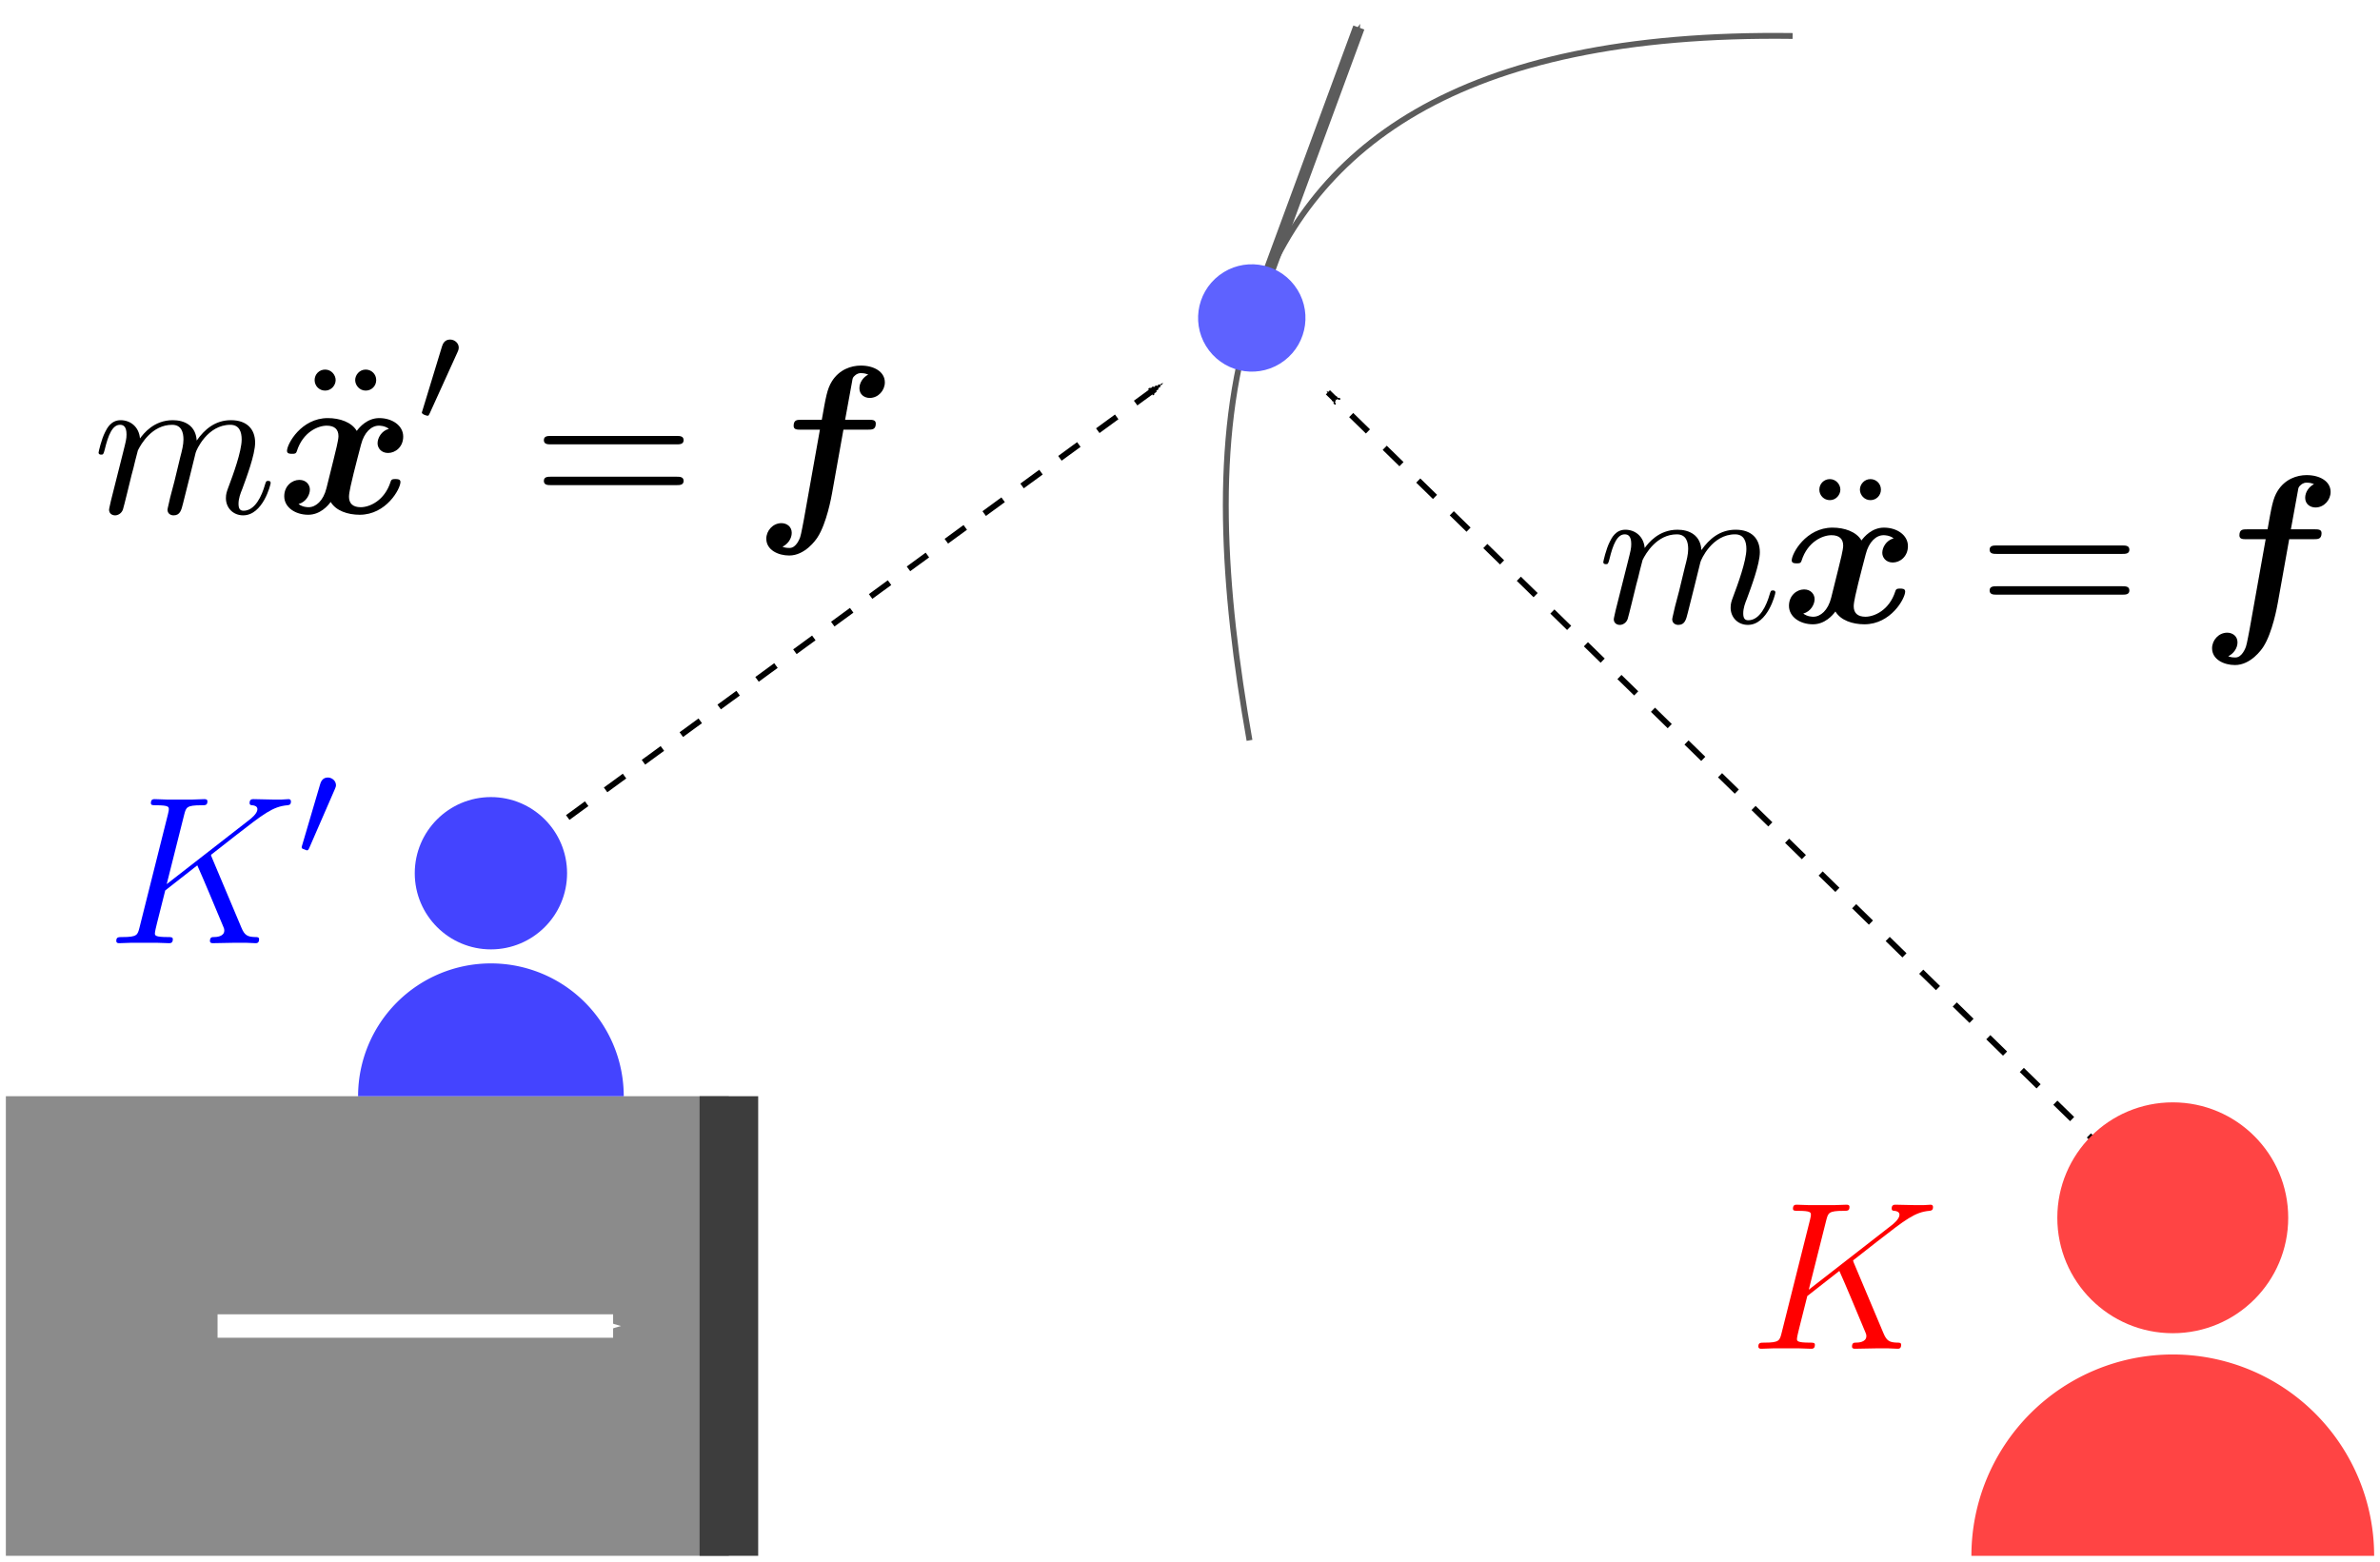<?xml version="1.0" encoding="UTF-8"?>
<svg width="203.105" height="133.291" version="1.1" viewBox="0 0 203.105 133.291" xmlns="http://www.w3.org/2000/svg"><defs><marker id="Arrow1Lend" overflow="visible" orient="auto"><path transform="matrix(-.8 0 0 -.8 -10 0)" d="m0 0 5-5-17.5 5 17.5 5z" fill-rule="evenodd" stroke="#000" stroke-width="1pt"/></marker><marker id="marker7148" overflow="visible" orient="auto"><path transform="matrix(-.4 0 0 -.4 -4 0)" d="m0 0 5-5-17.5 5 17.5 5z" fill="#fff" fill-rule="evenodd" stroke="#fff" stroke-width="1pt"/></marker><marker id="marker10650" overflow="visible" orient="auto"><path transform="matrix(-.4 0 0 -.4 -4 0)" d="m0 0 5-5-17.5 5 17.5 5z" fill="#5c5c5c" fill-rule="evenodd" stroke="#5c5c5c" stroke-width="1pt"/></marker></defs><g transform="translate(32.981 -277.81)"><g shape-rendering="auto"><path d="m9.007 352.302 57.147-41.713" color="#000000" color-rendering="auto" fill="none" image-rendering="auto" marker-end="url(#Arrow1Lend)" solid-color="#000000" stroke="#000" stroke-dasharray="2, 2" stroke-width=".5" style="isolation:auto;mix-blend-mode:normal"/><path d="m152.435 381.709-72.096-70.416" color="#000000" color-rendering="auto" fill="none" image-rendering="auto" marker-end="url(#Arrow1Lend)" solid-color="#000000" stroke="#000" stroke-dasharray="2, 2" stroke-width=".5" style="isolation:auto;mix-blend-mode:normal"/><rect transform="rotate(90)" x="371.373" y="-29.221" width="39.227" height="61.702" color="#000000" color-rendering="auto" fill="#8b8b8b" image-rendering="auto" solid-color="#000000" style="isolation:auto;mix-blend-mode:normal"/><path d="m29.221 371.373v39.227" color="#000000" color-rendering="auto" fill="none" image-rendering="auto" solid-color="#000000" stroke="#3d3d3d" stroke-width="5" style="isolation:auto;mix-blend-mode:normal"/><g><circle cx="152.439" cy="381.749" r="9.852" color="#000000" color-rendering="auto" fill="#f44" image-rendering="auto" solid-color="#000000" style="isolation:auto;mix-blend-mode:normal"/><path d="m152.439 393.415a17.185 17.185 0 0 0 -17.184 17.185h34.369a17.185 17.185 0 0 0 -17.185 -17.185z" color="#000000" color-rendering="auto" fill="#f44" image-rendering="auto" solid-color="#000000" style="isolation:auto;mix-blend-mode:normal"/><circle cx="8.913" cy="352.341" r="6.499" color="#000000" color-rendering="auto" fill="#44f" image-rendering="auto" solid-color="#000000" style="isolation:auto;mix-blend-mode:normal"/><path d="m8.912 360.037a11.336 11.336 0 0 0 -11.335 11.336h22.671a11.336 11.336 0 0 0 -11.336 -11.336z" color="#000000" color-rendering="auto" fill="#44f" image-rendering="auto" solid-color="#000000" style="isolation:auto;mix-blend-mode:normal"/></g></g><g stroke-width="1.5"><path d="m125.247 385.655c-0.018-0.054-0.09-0.198-0.09-0.252 0-0.018 0.018-0.036 0.324-0.27l1.746-1.368c2.412-1.872 3.204-2.502 4.446-2.61 0.126-0.018 0.306-0.018 0.306-0.324 0-0.108-0.054-0.198-0.198-0.198-0.198 0-0.414 0.036-0.612 0.036h-0.684c-0.558 0-1.152-0.036-1.692-0.036-0.126 0-0.342 0-0.342 0.324 0 0.18 0.126 0.198 0.234 0.198 0.198 0.018 0.432 0.09 0.432 0.342 0 0.36-0.54 0.792-0.684 0.9l-7.056 5.49 1.494-5.94c0.162-0.612 0.198-0.792 1.476-0.792 0.342 0 0.504 0 0.504-0.342 0-0.18-0.18-0.18-0.27-0.18-0.324 0-0.702 0.036-1.044 0.036h-2.124c-0.324 0-0.72-0.036-1.044-0.036-0.144 0-0.342 0-0.342 0.342 0 0.18 0.162 0.18 0.432 0.18 1.098 0 1.098 0.144 1.098 0.342 0 0.036 0 0.144-0.072 0.414l-2.43 9.684c-0.162 0.63-0.198 0.81-1.458 0.81-0.342 0-0.522 0-0.522 0.324 0 0.198 0.162 0.198 0.27 0.198 0.342 0 0.702-0.036 1.044-0.036h2.106c0.342 0 0.72 0.036 1.062 0.036 0.144 0 0.342 0 0.342-0.342 0-0.18-0.162-0.18-0.432-0.18-1.098 0-1.098-0.144-1.098-0.324 0-0.126 0.108-0.576 0.18-0.864l0.702-2.79 2.736-2.142c0.522 1.152 1.476 3.456 2.214 5.22 0.054 0.108 0.09 0.216 0.09 0.342 0 0.54-0.72 0.558-0.882 0.558s-0.342 0-0.342 0.342c0 0.18 0.198 0.18 0.252 0.18 0.63 0 1.296-0.036 1.926-0.036h0.864c0.27 0 0.576 0.036 0.846 0.036 0.108 0 0.306 0 0.306-0.342 0-0.18-0.162-0.18-0.342-0.18-0.666-0.018-0.9-0.162-1.17-0.81z" fill="#f00"/><path d="m-14.884 351.039c-0.018-0.054-0.09-0.198-0.09-0.252 0-0.018 0.018-0.036 0.324-0.27l1.746-1.368c2.412-1.872 3.204-2.502 4.446-2.61 0.126-0.018 0.306-0.018 0.306-0.324 0-0.108-0.054-0.198-0.198-0.198-0.198 0-0.414 0.036-0.612 0.036h-0.684c-0.558 0-1.152-0.036-1.692-0.036-0.126 0-0.342 0-0.342 0.324 0 0.18 0.126 0.198 0.234 0.198 0.198 0.018 0.432 0.09 0.432 0.342 0 0.36-0.54 0.792-0.684 0.9l-7.056 5.49 1.494-5.94c0.162-0.612 0.198-0.792 1.476-0.792 0.342 0 0.504 0 0.504-0.342 0-0.18-0.18-0.18-0.27-0.18-0.324 0-0.702 0.036-1.044 0.036h-2.124c-0.324 0-0.72-0.036-1.044-0.036-0.144 0-0.342 0-0.342 0.342 0 0.18 0.162 0.18 0.432 0.18 1.098 0 1.098 0.144 1.098 0.342 0 0.036 0 0.144-0.072 0.414l-2.43 9.684c-0.162 0.63-0.198 0.81-1.458 0.81-0.342 0-0.522 0-0.522 0.324 0 0.198 0.162 0.198 0.27 0.198 0.342 0 0.702-0.036 1.044-0.036h2.106c0.342 0 0.72 0.036 1.062 0.036 0.144 0 0.342 0 0.342-0.342 0-0.18-0.162-0.18-0.432-0.18-1.098 0-1.098-0.144-1.098-0.324 0-0.126 0.108-0.576 0.18-0.864l0.702-2.79 2.736-2.142c0.522 1.152 1.476 3.456 2.214 5.22 0.054 0.108 0.09 0.216 0.09 0.342 0 0.54-0.72 0.558-0.882 0.558s-0.342 0-0.342 0.342c0 0.18 0.198 0.18 0.252 0.18 0.63 0 1.296-0.036 1.926-0.036h0.864c0.27 0 0.576 0.036 0.846 0.036 0.108 0 0.306 0 0.306-0.342 0-0.18-0.162-0.18-0.342-0.18-0.666-0.018-0.9-0.162-1.17-0.81z" fill="#00f"/><path d="m-4.417 345.191c0.06-0.156 0.108-0.24 0.108-0.36 0-0.396-0.36-0.66-0.696-0.66-0.48 0-0.612 0.42-0.66 0.588l-1.524 5.172c-0.048 0.144-0.048 0.18-0.048 0.192 0 0.108 0.072 0.132 0.192 0.168 0.216 0.096 0.24 0.096 0.264 0.096 0.036 0 0.108 0 0.192-0.204z" fill="#00f"/></g><g fill="none"><path d="m-14.415 390.987h33.756" color="#000000" color-rendering="auto" image-rendering="auto" marker-end="url(#marker7148)" shape-rendering="auto" solid-color="#000000" stroke="#fff" stroke-width="2" style="isolation:auto;mix-blend-mode:normal"/><path d="m73.65 340.999c-2.278-12.888-3.161-25.634 0.194-36.051 4.662-14.472 17.504-24.449 46.154-24.068" color="#000000" color-rendering="auto" image-rendering="auto" shape-rendering="auto" solid-color="#000000" stroke="#5c5c5c" stroke-width=".5" style="isolation:auto;mix-blend-mode:normal"/><path d="m73.844 304.948 9.135-24.789" marker-end="url(#marker10650)" stroke="#5c5c5c" stroke-width="1px"/></g><circle transform="rotate(-37.318)" cx="-126.145" cy="287.287" r="4.582" color="#000000" fill="#5e62ff"/><g stroke-width="1.5"><path d="m104.897 329.891c-0.054 0.269-0.161 0.681-0.161 0.771 0 0.323 0.251 0.484 0.52 0.484 0.215 0 0.538-0.143 0.664-0.502 0.018-0.036 0.233-0.879 0.341-1.327l0.395-1.614c0.108-0.395 0.215-0.789 0.305-1.201 0.072-0.305 0.215-0.825 0.233-0.897 0.269-0.556 1.219-2.188 2.923-2.188 0.807 0 0.968 0.664 0.968 1.255 0 0.448-0.126 0.95-0.269 1.488l-0.502 2.08-0.359 1.363c-0.072 0.359-0.233 0.968-0.233 1.058 0 0.323 0.251 0.484 0.52 0.484 0.556 0 0.664-0.448 0.807-1.022 0.251-1.004 0.915-3.622 1.076-4.322 0.054-0.233 1.004-2.385 2.959-2.385 0.771 0 0.968 0.61 0.968 1.255 0 1.022-0.753 3.066-1.112 4.017-0.161 0.43-0.233 0.628-0.233 0.986 0 0.843 0.628 1.47 1.47 1.47 1.686 0 2.349-2.618 2.349-2.762 0-0.179-0.161-0.179-0.215-0.179-0.179 0-0.179 0.054-0.269 0.323-0.269 0.95-0.843 2.224-1.829 2.224-0.305 0-0.43-0.179-0.43-0.592 0-0.448 0.161-0.879 0.323-1.273 0.341-0.932 1.094-2.923 1.094-3.945 0-1.166-0.717-1.919-2.062-1.919-1.345 0-2.26 0.789-2.923 1.739-0.018-0.233-0.072-0.843-0.574-1.273-0.448-0.377-1.022-0.466-1.47-0.466-1.614 0-2.493 1.148-2.797 1.56-0.09-1.022-0.843-1.56-1.65-1.56-0.825 0-1.166 0.699-1.327 1.022-0.323 0.628-0.556 1.686-0.556 1.739 0 0.179 0.179 0.179 0.215 0.179 0.179 0 0.197-0.018 0.305-0.412 0.305-1.273 0.664-2.134 1.309-2.134 0.287 0 0.556 0.143 0.556 0.825 0 0.377-0.054 0.574-0.287 1.506z"/><path d="m124.073 319.6c0-0.43-0.359-0.897-0.897-0.897-0.502 0-0.897 0.395-0.897 0.897s0.395 0.897 0.897 0.897c0.538 0 0.897-0.466 0.897-0.897zm3.461 0c0-0.502-0.395-0.897-0.897-0.897-0.538 0-0.897 0.466-0.897 0.897s0.359 0.897 0.897 0.897c0.502 0 0.897-0.395 0.897-0.897z"/><path d="m128.618 323.758c-0.646 0.179-0.968 0.789-0.968 1.237 0 0.395 0.305 0.825 0.897 0.825 0.628 0 1.291-0.52 1.291-1.399 0-0.95-0.95-1.578-2.044-1.578-1.022 0-1.686 0.771-1.919 1.094-0.448-0.753-1.453-1.094-2.475-1.094-2.26 0-3.479 2.206-3.479 2.798 0 0.251 0.269 0.251 0.43 0.251 0.215 0 0.341 0 0.412-0.233 0.52-1.632 1.811-2.17 2.546-2.17 0.681 0 1.004 0.323 1.004 0.897 0 0.341-0.251 1.327-0.412 1.973l-0.61 2.457c-0.269 1.094-0.915 1.632-1.524 1.632-0.09 0-0.502 0-0.861-0.269 0.646-0.179 0.968-0.789 0.968-1.237 0-0.395-0.305-0.825-0.897-0.825-0.628 0-1.291 0.52-1.291 1.399 0 0.95 0.95 1.578 2.044 1.578 1.022 0 1.686-0.771 1.919-1.094 0.448 0.753 1.453 1.094 2.475 1.094 2.26 0 3.479-2.206 3.479-2.797 0-0.251-0.269-0.251-0.43-0.251-0.215 0-0.341 0-0.412 0.233-0.52 1.632-1.811 2.17-2.546 2.17-0.681 0-1.004-0.323-1.004-0.897 0-0.377 0.233-1.327 0.395-1.991 0.126-0.466 0.538-2.152 0.628-2.439 0.269-1.076 0.897-1.632 1.524-1.632 0.09 0 0.502 0 0.861 0.269z"/><path d="m148.126 325.085c0.269 0 0.61 0 0.61-0.359s-0.341-0.359-0.592-0.359h-10.742c-0.251 0-0.592 0-0.592 0.359 0 0.359 0.341 0.359 0.61 0.359zm0.018 3.479c0.251 0 0.592 0 0.592-0.359 0-0.359-0.341-0.359-0.61-0.359h-10.706c-0.269 0-0.61 0-0.61 0.359 0 0.359 0.341 0.359 0.592 0.359z"/><path d="m162.375 323.83h2.098c0.341 0 0.664 0 0.664-0.52 0-0.323-0.305-0.323-0.61-0.323h-2.008l0.592-3.246c0.054-0.323 0.054-0.359 0.233-0.52 0.233-0.215 0.43-0.215 0.52-0.215 0.251 0 0.412 0.036 0.628 0.126-0.43 0.215-0.753 0.681-0.753 1.166 0 0.538 0.43 0.825 0.879 0.825 0.735 0 1.291-0.646 1.291-1.327 0-0.915-0.932-1.435-2.044-1.435-0.843 0-1.847 0.341-2.475 1.345-0.412 0.664-0.52 1.363-0.861 3.282h-1.757c-0.341 0-0.646 0-0.646 0.52 0 0.323 0.305 0.323 0.592 0.323h1.65l-1.363 7.639c-0.036 0.161-0.233 1.291-0.323 1.542-0.036 0.09-0.323 0.915-0.897 0.915-0.341 0-0.484-0.054-0.61-0.108 0.448-0.215 0.789-0.681 0.789-1.184 0-0.538-0.43-0.825-0.879-0.825-0.735 0-1.291 0.646-1.291 1.327 0 0.968 1.022 1.435 1.955 1.435 1.345 0 2.277-1.327 2.421-1.56 0.771-1.184 1.184-3.461 1.237-3.766z"/><path d="m-23.513 320.542c-0.054 0.269-0.161 0.681-0.161 0.771 0 0.323 0.251 0.484 0.52 0.484 0.215 0 0.538-0.143 0.664-0.502 0.018-0.036 0.233-0.879 0.341-1.327l0.395-1.614c0.108-0.395 0.215-0.789 0.305-1.201 0.072-0.305 0.215-0.825 0.233-0.897 0.269-0.556 1.219-2.188 2.923-2.188 0.807 0 0.968 0.664 0.968 1.255 0 0.448-0.126 0.95-0.269 1.488l-0.502 2.08-0.359 1.363c-0.072 0.359-0.233 0.968-0.233 1.058 0 0.323 0.251 0.484 0.52 0.484 0.556 0 0.664-0.448 0.807-1.022 0.251-1.004 0.915-3.622 1.076-4.322 0.054-0.233 1.004-2.385 2.959-2.385 0.771 0 0.968 0.61 0.968 1.255 0 1.022-0.753 3.066-1.112 4.017-0.161 0.43-0.233 0.628-0.233 0.986 0 0.843 0.628 1.47 1.47 1.47 1.686 0 2.349-2.618 2.349-2.762 0-0.179-0.161-0.179-0.215-0.179-0.179 0-0.179 0.054-0.269 0.323-0.269 0.95-0.843 2.224-1.829 2.224-0.305 0-0.43-0.179-0.43-0.592 0-0.448 0.161-0.879 0.323-1.273 0.341-0.932 1.094-2.923 1.094-3.945 0-1.166-0.717-1.919-2.062-1.919-1.345 0-2.26 0.789-2.923 1.739-0.018-0.233-0.072-0.843-0.574-1.273-0.448-0.377-1.022-0.466-1.47-0.466-1.614 0-2.493 1.148-2.797 1.56-0.09-1.022-0.843-1.56-1.65-1.56-0.825 0-1.166 0.699-1.327 1.022-0.323 0.628-0.556 1.686-0.556 1.739 0 0.179 0.179 0.179 0.215 0.179 0.179 0 0.197-0.018 0.305-0.412 0.305-1.273 0.664-2.134 1.309-2.134 0.287 0 0.556 0.143 0.556 0.825 0 0.377-0.054 0.574-0.287 1.506z"/><path d="m-4.337 310.251c0-0.43-0.359-0.897-0.897-0.897-0.502 0-0.897 0.395-0.897 0.897s0.395 0.897 0.897 0.897c0.538 0 0.897-0.466 0.897-0.897zm3.461 0c0-0.502-0.395-0.897-0.897-0.897-0.538 0-0.897 0.466-0.897 0.897s0.359 0.897 0.897 0.897c0.502 0 0.897-0.395 0.897-0.897z"/><path d="m0.208 314.409c-0.646 0.179-0.968 0.789-0.968 1.237 0 0.395 0.305 0.825 0.897 0.825 0.628 0 1.291-0.52 1.291-1.399 0-0.95-0.95-1.578-2.044-1.578-1.022 0-1.686 0.771-1.919 1.094-0.448-0.753-1.453-1.094-2.475-1.094-2.26 0-3.479 2.206-3.479 2.798 0 0.251 0.269 0.251 0.43 0.251 0.215 0 0.341 0 0.412-0.233 0.52-1.632 1.811-2.17 2.546-2.17 0.681 0 1.004 0.323 1.004 0.897 0 0.341-0.251 1.327-0.412 1.973l-0.61 2.457c-0.269 1.094-0.915 1.632-1.524 1.632-0.09 0-0.502 0-0.861-0.269 0.646-0.179 0.968-0.789 0.968-1.237 0-0.395-0.305-0.825-0.897-0.825-0.628 0-1.291 0.52-1.291 1.399 0 0.95 0.95 1.578 2.044 1.578 1.022 0 1.686-0.771 1.919-1.094 0.448 0.753 1.453 1.094 2.475 1.094 2.26 0 3.479-2.206 3.479-2.797 0-0.251-0.269-0.251-0.43-0.251-0.215 0-0.341 0-0.412 0.233-0.52 1.632-1.811 2.17-2.546 2.17-0.681 0-1.004-0.323-1.004-0.897 0-0.377 0.233-1.327 0.395-1.991 0.126-0.466 0.538-2.152 0.628-2.439 0.269-1.076 0.897-1.632 1.524-1.632 0.09 0 0.502 0 0.861 0.269z"/><path d="m6.055 307.883c0.1-0.213 0.113-0.314 0.113-0.402 0-0.389-0.351-0.69-0.741-0.69-0.477 0-0.628 0.389-0.69 0.59l-1.657 5.435c-0.013 0.025-0.063 0.188-0.063 0.201 0 0.151 0.389 0.276 0.49 0.276 0.088 0 0.1-0.025 0.188-0.213z"/><path d="m24.747 315.736c0.269 0 0.61 0 0.61-0.359s-0.341-0.359-0.592-0.359h-10.742c-0.251 0-0.592 0-0.592 0.359 0 0.359 0.341 0.359 0.61 0.359zm0.018 3.479c0.251 0 0.592 0 0.592-0.359 0-0.359-0.341-0.359-0.61-0.359h-10.706c-0.269 0-0.61 0-0.61 0.359 0 0.359 0.341 0.359 0.592 0.359z"/><path d="m38.996 314.481h2.098c0.341 0 0.664 0 0.664-0.52 0-0.323-0.305-0.323-0.61-0.323h-2.008l0.592-3.246c0.054-0.323 0.054-0.359 0.233-0.52 0.233-0.215 0.43-0.215 0.52-0.215 0.251 0 0.412 0.036 0.628 0.126-0.43 0.215-0.753 0.681-0.753 1.166 0 0.538 0.43 0.825 0.879 0.825 0.735 0 1.291-0.646 1.291-1.327 0-0.915-0.933-1.435-2.044-1.435-0.843 0-1.847 0.341-2.475 1.345-0.412 0.664-0.52 1.363-0.861 3.282h-1.757c-0.341 0-0.646 0-0.646 0.52 0 0.323 0.305 0.323 0.592 0.323h1.65l-1.363 7.639c-0.036 0.161-0.233 1.291-0.323 1.542-0.036 0.09-0.323 0.915-0.897 0.915-0.341 0-0.484-0.054-0.61-0.108 0.448-0.215 0.789-0.681 0.789-1.184 0-0.538-0.43-0.825-0.879-0.825-0.735 0-1.291 0.646-1.291 1.327 0 0.968 1.022 1.435 1.955 1.435 1.345 0 2.277-1.327 2.421-1.56 0.771-1.184 1.184-3.461 1.237-3.766z"/></g></g></svg>
